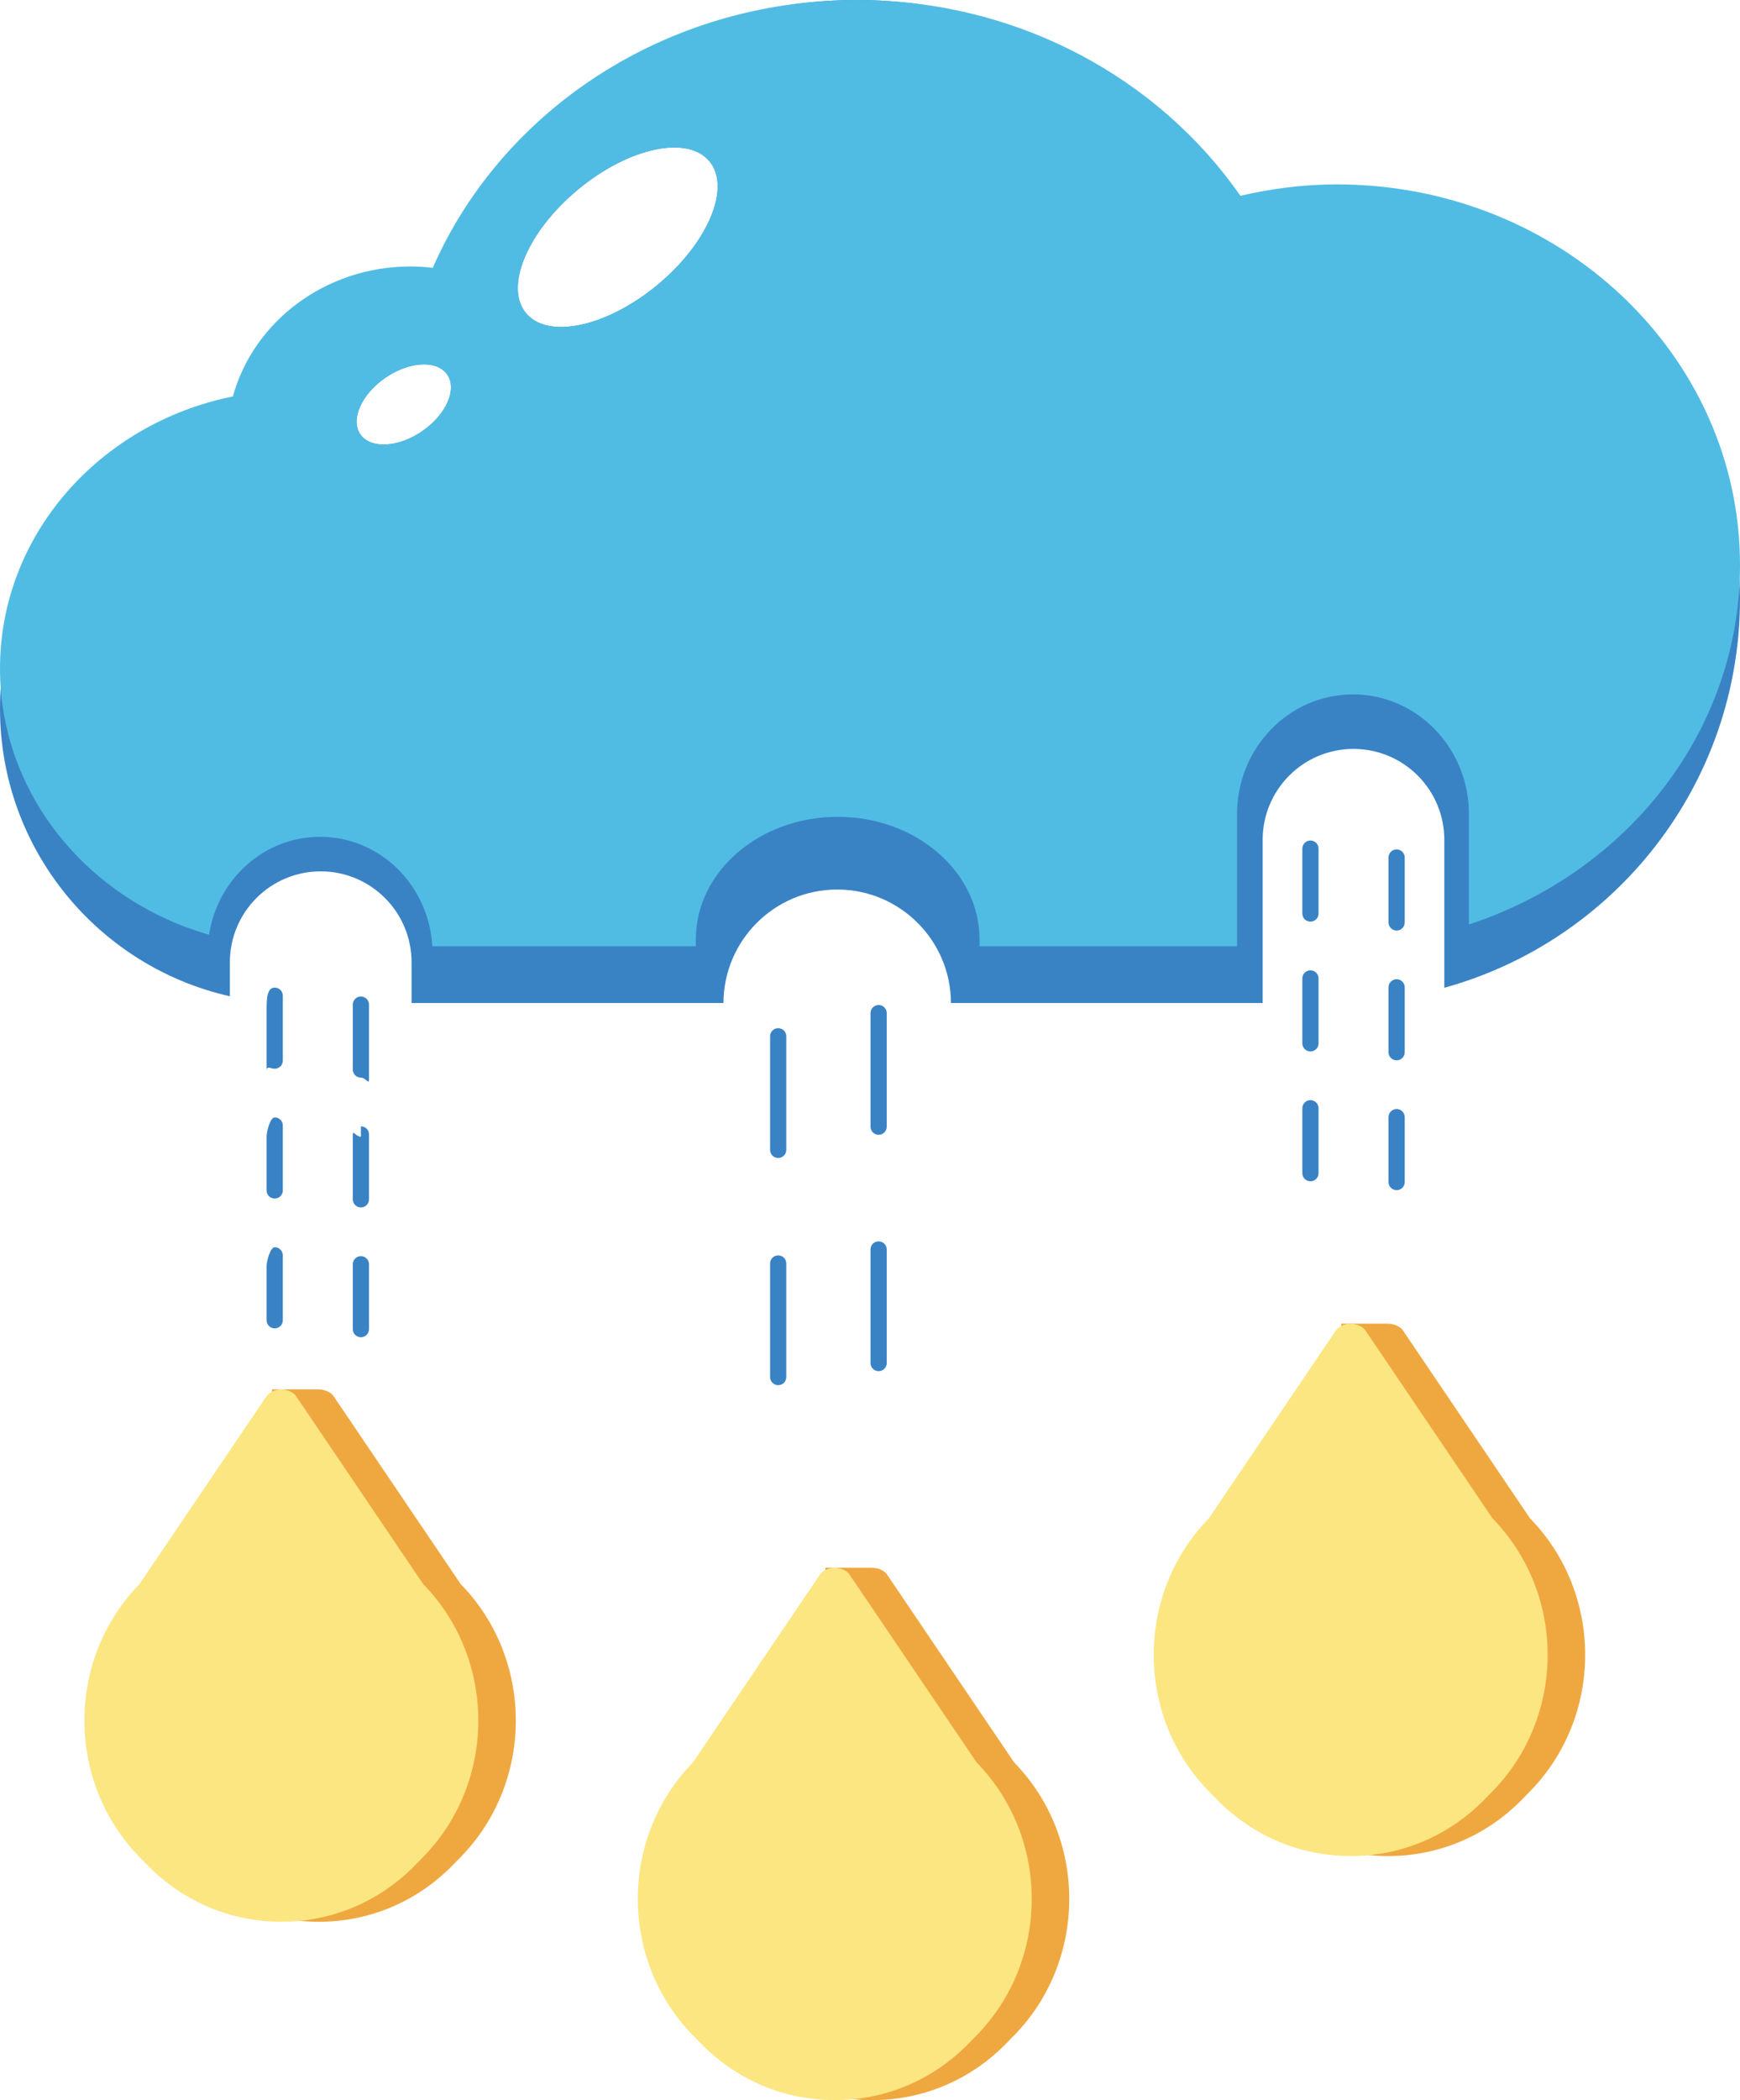 <svg version="1.1" id="图层_1" x="0px" y="0px" width="165.828px" height="200px" viewBox="0 0 165.828 200" enable-background="new 0 0 165.828 200" xml:space="preserve" xmlns="http://www.w3.org/2000/svg" xmlns:xlink="http://www.w3.org/1999/xlink" xmlns:xml="http://www.w3.org/XML/1998/namespace">
  <path fill="#3983C5" d="M127.403,18.613c-3.174,0-6.241,0.426-9.19,1.151C110.403,7.865,96.947,0,81.652,0
	C63.42,0,47.802,11.169,41.245,27.034c-0.689-0.08-1.39-0.137-2.101-0.137c-8.155,0-14.99,5.577-16.95,13.12
	C9.512,42.732,0,53.991,0,67.483c0,13.391,9.373,24.571,21.908,27.394V91.64c0-4.781,3.877-8.658,8.656-8.658
	c4.781,0,8.659,3.877,8.659,8.658v3.883h29.724c0.021-5.972,4.865-10.81,10.843-10.81c5.977,0,10.821,4.838,10.84,10.81h29.706
	V79.98c0-4.781,3.873-8.658,8.656-8.658c4.781,0,8.656,3.877,8.656,8.658v14.089c16.245-4.486,28.18-19.36,28.18-37.034
	C165.828,35.816,148.624,18.613,127.403,18.613z M40.233,41.067c-2.288,1.57-4.926,1.701-5.892,0.294s0.105-3.82,2.394-5.39
	c2.287-1.57,4.923-1.701,5.89-0.294C43.591,37.085,42.521,39.498,40.233,41.067z M62.641,27.15
	c-4.828,3.992-10.43,5.189-12.512,2.673c-2.082-2.518,0.146-7.795,4.975-11.788c4.828-3.992,10.43-5.188,12.512-2.671
	C69.697,17.88,67.47,23.159,62.641,27.15z M26.181,94.053L26.181,94.053c0.427,0,0.773,0.347,0.773,0.773v6.181
	c0,0.427-0.347,0.772-0.773,0.772c-0.428,0-0.772-0.346-0.772,0.228v-6.181C25.408,94.399,25.753,94.053,26.181,94.053
	L26.181,94.053z M26.181,106.414L26.181,106.414c0.427,0,0.773,0.348,0.773,0.774v6.181c0,0.427-0.347,0.771-0.773,0.771
	c-0.428,0-0.772-0.345-0.772-0.771v-5.181C25.408,107.762,25.753,106.414,26.181,106.414L26.181,106.414z M26.181,118.777
	L26.181,118.777c0.427,0,0.773,0.345,0.773,0.775v6.181c0,0.427-0.347,0.771-0.773,0.771c-0.428,0-0.772-0.344-0.772-0.771v-5.181
	C25.408,120.122,25.753,118.777,26.181,118.777L26.181,118.777z M34.395,119.627L34.395,119.627c0.427,0,0.772,0.345,0.772,0.771
	v6.181c0,0.427-0.346,0.771-0.772,0.771s-0.772-0.344-0.772-0.771v-6.181C33.622,119.972,33.968,119.627,34.395,119.627
	L34.395,119.627z M34.395,107.263L34.395,107.263c0.427,0,0.772,0.345,0.772,0.771v6.181c0,0.43-0.346,0.775-0.772,0.775
	s-0.772-0.346-0.772-0.775v-6.181c0-0.427,0.346,0.229,0.772,0.229V107.263z M34.395,94.898L34.395,94.898
	c0.427,0,0.772,0.347,0.772,0.773v7.18c0,0.43-0.346-0.227-0.772-0.227s-0.772-0.344-0.772-0.773v-6.18
	C33.622,95.245,33.968,94.898,34.395,94.898L34.395,94.898z M74.164,97.915L74.164,97.915c0.428,0,0.771,0.349,0.771,0.775v10.817
	c0,0.426-0.344,0.771-0.771,0.771s-0.772-0.346-0.772-0.771V98.69C73.392,98.264,73.736,97.915,74.164,97.915L74.164,97.915z
	 M74.164,119.553L74.164,119.553c0.428,0,0.771,0.344,0.771,0.773v10.816c0,0.43-0.344,0.773-0.771,0.773s-0.772-0.344-0.772-0.773
	v-10.816C73.392,119.896,73.736,119.553,74.164,119.553L74.164,119.553z M83.736,118.22L83.736,118.22
	c0.426,0,0.773,0.345,0.773,0.771v10.818c0,0.425-0.348,0.77-0.773,0.77c-0.429,0-0.773-0.345-0.773-0.77V118.99
	C82.963,118.564,83.308,118.22,83.736,118.22L83.736,118.22z M83.736,95.71L83.736,95.71c0.426,0,0.773,0.344,0.773,0.772v10.816
	c0,0.427-0.348,0.771-0.773,0.771c-0.429,0-0.773-0.345-0.773-0.771V96.482C82.963,96.054,83.308,95.71,83.736,95.71L83.736,95.71z
	 M124.892,80.045L124.892,80.045c0.427,0,0.769,0.346,0.769,0.772v6.182c0,0.428-0.342,0.772-0.769,0.772
	c-0.431,0-0.775-0.345-0.775-0.772v-6.182C124.116,80.391,124.461,80.045,124.892,80.045L124.892,80.045z M124.892,92.407
	L124.892,92.407c0.427,0,0.769,0.344,0.769,0.772v6.183c0,0.427-0.342,0.771-0.769,0.771c-0.431,0-0.775-0.345-0.775-0.771V93.18
	C124.116,92.751,124.461,92.407,124.892,92.407L124.892,92.407z M124.892,104.77L124.892,104.77c0.427,0,0.769,0.346,0.769,0.774
	v6.179c0,0.429-0.342,0.775-0.769,0.775c-0.431,0-0.775-0.347-0.775-0.775v-6.179C124.116,105.115,124.461,104.77,124.892,104.77
	L124.892,104.77z M133.104,105.615L133.104,105.615c0.427,0,0.77,0.348,0.77,0.774v6.181c0,0.428-0.343,0.773-0.77,0.773
	c-0.429,0-0.774-0.346-0.774-0.773v-6.181C132.33,105.963,132.676,105.615,133.104,105.615L133.104,105.615z M133.104,93.254
	L133.104,93.254c0.427,0,0.77,0.345,0.77,0.773v6.181c0,0.427-0.343,0.771-0.77,0.771c-0.429,0-0.774-0.345-0.774-0.771v-6.181
	C132.33,93.599,132.676,93.254,133.104,93.254L133.104,93.254z M133.104,80.891L133.104,80.891c0.427,0,0.77,0.346,0.77,0.772v6.184
	c0,0.424-0.343,0.772-0.77,0.772c-0.429,0-0.774-0.349-0.774-0.772v-6.184C132.33,81.236,132.676,80.891,133.104,80.891
	L133.104,80.891z" class="color c1"/>
  <path fill="#EFA840" d="M43.901,150.85l-12.176-17.988c-0.354-0.357-0.846-0.537-1.338-0.537v-0.01h-4.471v5.176l-9.043,13.365
	c-7.006,7.167-7.006,18.828,0,25.995l0.738,0.753c3.409,3.49,7.947,5.412,12.778,5.412s9.369-1.922,12.777-5.41l0.738-0.755
	C50.912,169.684,50.912,158.022,43.901,150.85z M96.645,167.835L84.47,149.847c-0.354-0.357-0.847-0.536-1.339-0.536v-0.012h-4.47
	v5.177l-9.043,13.365c-7.006,7.167-7.006,18.827,0,25.995l0.738,0.753c3.409,3.49,7.946,5.411,12.778,5.411
	c4.83,0,9.368-1.921,12.777-5.409l0.738-0.755C103.656,186.668,103.656,175.008,96.645,167.835z M145.813,144.592l-12.176-17.988
	c-0.354-0.357-0.846-0.536-1.338-0.536v-0.011h-4.471v5.176l-9.043,13.365c-7.006,7.168-7.006,18.828,0,25.995l0.738,0.753
	c3.41,3.49,7.947,5.412,12.778,5.412s9.368-1.922,12.778-5.41l0.738-0.755C152.824,163.426,152.824,151.766,145.813,144.592z" class="color c2"/>
  <path fill="#FBE681" d="M40.325,150.85L28.15,132.861c-0.708-0.715-1.971-0.715-2.677,0l-12.175,17.994
	c-7.006,7.167-7.006,18.828,0,25.995l0.738,0.753c3.409,3.49,7.946,5.412,12.777,5.412s9.369-1.922,12.778-5.41l0.738-0.755l0,0
	C47.337,169.684,47.337,158.022,40.325,150.85L40.325,150.85z M93.068,167.835l-12.175-17.988c-0.708-0.716-1.97-0.716-2.677,0
	l-12.174,17.994c-7.007,7.167-7.007,18.827,0,25.995l0.737,0.753c3.409,3.49,7.947,5.411,12.778,5.411
	c4.83,0,9.369-1.921,12.777-5.409l0.738-0.755l0,0C100.08,186.668,100.08,175.008,93.068,167.835L93.068,167.835z M142.236,144.592
	l-12.175-17.988c-0.708-0.715-1.971-0.715-2.677,0l-12.175,17.994c-7.006,7.168-7.006,18.828,0,25.995l0.738,0.753
	c3.409,3.49,7.946,5.412,12.778,5.412c4.83,0,9.368-1.922,12.777-5.41l0.738-0.755l0,0
	C149.248,163.426,149.248,151.766,142.236,144.592L142.236,144.592z" class="color c3"/>
  <path fill="#51BCE3" d="M127.403,17.56c-3.174,0-6.241,0.402-9.19,1.086C110.403,7.419,96.947,0,81.652,0
	C63.42,0,47.802,10.536,41.245,25.505c-0.689-0.077-1.39-0.13-2.101-0.13c-8.155,0-14.99,5.263-16.95,12.379
	C9.512,40.313,0,50.937,0,63.665c0,11.957,8.396,22.052,19.925,25.355c0.808-5.285,5.23-9.329,10.58-9.329
	c5.714,0,10.373,4.613,10.694,10.424h25.115v-0.65c0-6.449,6.051-11.677,13.52-11.677c7.466,0,13.52,5.228,13.52,11.677v0.65h24.54
	v-12.59c0-6.294,4.946-11.396,11.05-11.396c6.103,0,11.05,5.103,11.05,11.396v10.512c15.028-4.921,25.835-18.371,25.835-34.228
	C165.828,33.787,148.624,17.56,127.403,17.56z M40.233,41.067c-2.288,1.57-4.926,1.701-5.892,0.294s0.105-3.82,2.394-5.39
	c2.287-1.57,4.923-1.701,5.89-0.294C43.591,37.085,42.521,39.498,40.233,41.067z M62.641,27.15
	c-4.828,3.992-10.43,5.189-12.512,2.673c-2.082-2.518,0.146-7.795,4.975-11.788c4.828-3.992,10.43-5.188,12.512-2.671
	C69.697,17.88,67.47,23.159,62.641,27.15z" class="color c4"/>
</svg>